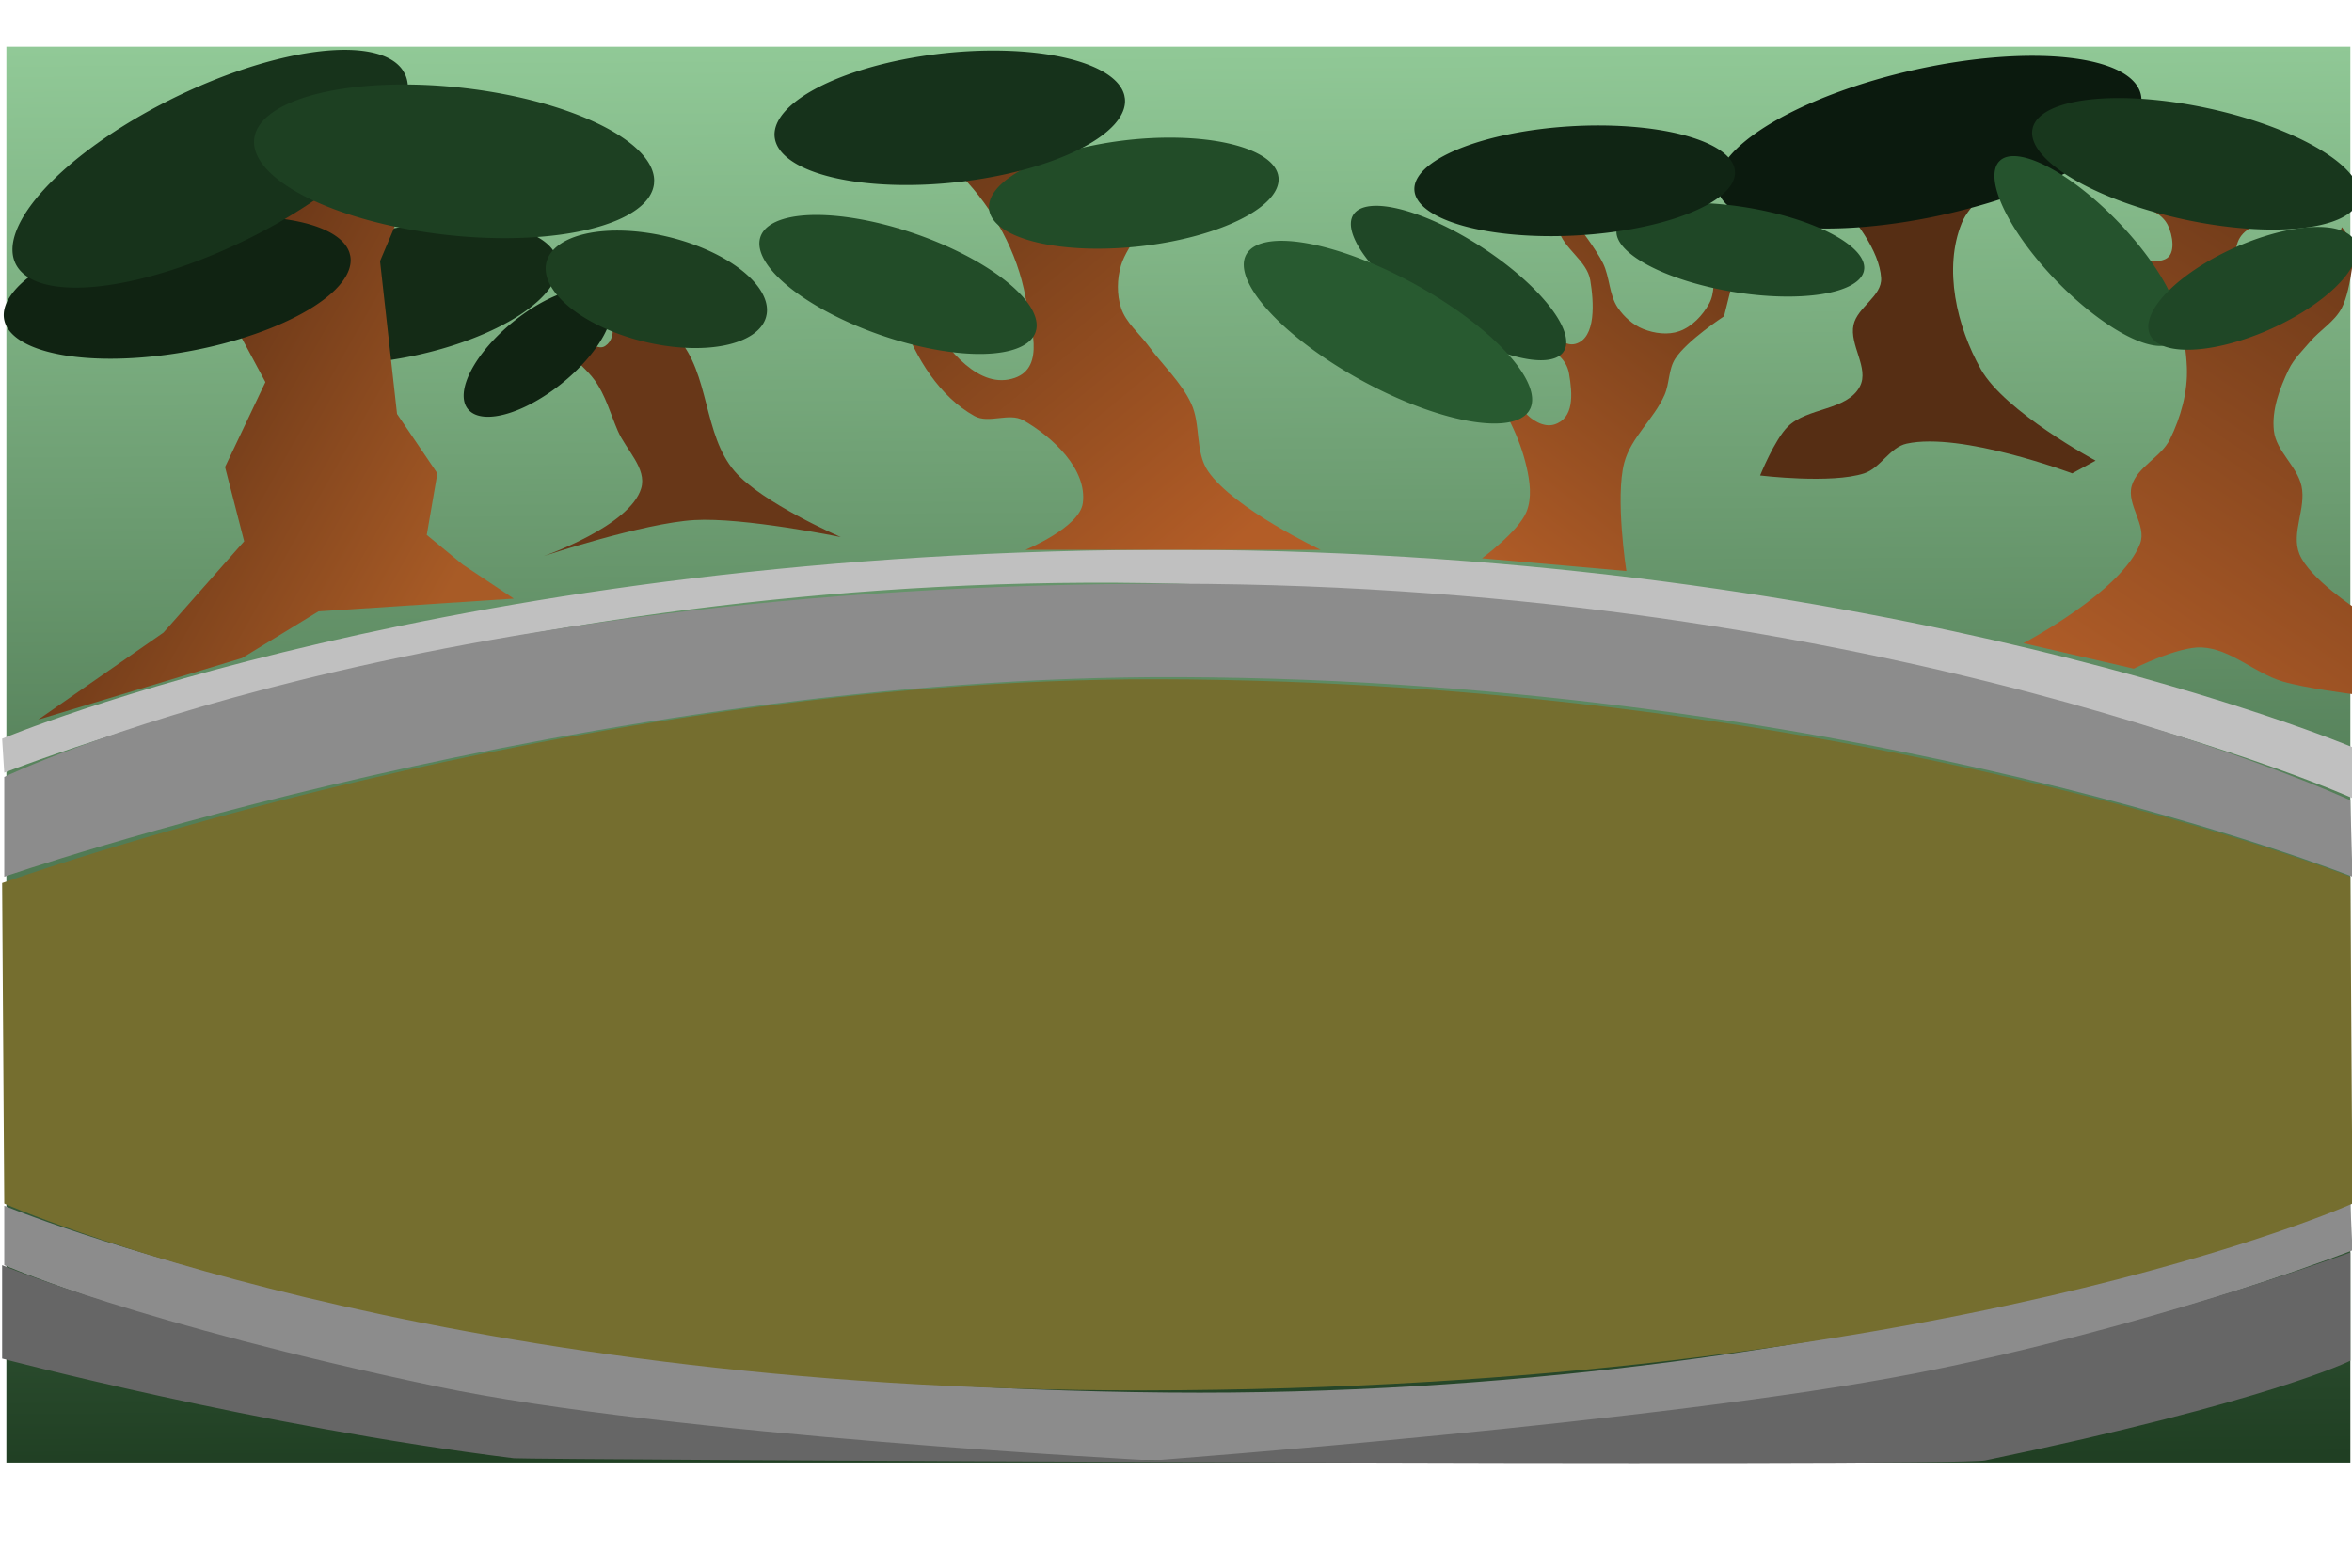 <?xml version="1.0" encoding="UTF-8" standalone="no"?>
<!-- Created with Inkscape (http://www.inkscape.org/) -->

<svg
   width="1500"
   height="1000"
   viewBox="0 0 396.875 264.583"
   version="1.1"
   id="svg5"
   xml:space="preserve"
   inkscape:version="1.2.1 (9c6d41e410, 2022-07-14)"
   sodipodi:docname="Arena_Forest.svg"
   xmlns:inkscape="http://www.inkscape.org/namespaces/inkscape"
   xmlns:sodipodi="http://sodipodi.sourceforge.net/DTD/sodipodi-0.dtd"
   xmlns:xlink="http://www.w3.org/1999/xlink"
   xmlns="http://www.w3.org/2000/svg"
   xmlns:svg="http://www.w3.org/2000/svg"><sodipodi:namedview
     id="namedview7"
     pagecolor="#ffffff"
     bordercolor="#000000"
     borderopacity="0.25"
     inkscape:showpageshadow="2"
     inkscape:pageopacity="0.0"
     inkscape:pagecheckerboard="0"
     inkscape:deskcolor="#d1d1d1"
     inkscape:document-units="px"
     showgrid="false"
     inkscape:zoom="0.73851712"
     inkscape:cx="758.9533"
     inkscape:cy="492.87957"
     inkscape:window-width="1920"
     inkscape:window-height="1009"
     inkscape:window-x="-8"
     inkscape:window-y="-8"
     inkscape:window-maximized="1"
     inkscape:current-layer="layer1" /><defs
     id="defs2"><linearGradient
       inkscape:collect="always"
       id="linearGradient9068"><stop
         style="stop-color:#af5c28;stop-opacity:1;"
         offset="0"
         id="stop9064" /><stop
         style="stop-color:#683718;stop-opacity:1;"
         offset="1"
         id="stop9066" /></linearGradient><linearGradient
       inkscape:collect="always"
       id="linearGradient9058"><stop
         style="stop-color:#643617;stop-opacity:1;"
         offset="0"
         id="stop9054" /><stop
         style="stop-color:#b45e28;stop-opacity:1;"
         offset="1"
         id="stop9056" /></linearGradient><linearGradient
       inkscape:collect="always"
       id="linearGradient9048"><stop
         style="stop-color:#683818;stop-opacity:1;"
         offset="0"
         id="stop9044" /><stop
         style="stop-color:#b35d27;stop-opacity:1;"
         offset="1"
         id="stop9046" /></linearGradient><linearGradient
       inkscape:collect="always"
       id="linearGradient7532"><stop
         style="stop-color:#663517;stop-opacity:1;"
         offset="0"
         id="stop7528" /><stop
         style="stop-color:#a85b26;stop-opacity:1;"
         offset="1"
         id="stop7530" /></linearGradient><linearGradient
       inkscape:collect="always"
       id="linearGradient6798"><stop
         style="stop-color:#94cd9a;stop-opacity:1;"
         offset="0"
         id="stop6794" /><stop
         style="stop-color:#203f23;stop-opacity:1;"
         offset="1"
         id="stop6796" /></linearGradient><inkscape:path-effect
       effect="bspline"
       id="path-effect912"
       is_visible="true"
       lpeversion="1"
       weight="33.333"
       steps="2"
       helper_size="0"
       apply_no_weight="true"
       apply_with_weight="true"
       only_selected="false" /><linearGradient
       inkscape:collect="always"
       xlink:href="#linearGradient6798"
       id="linearGradient6800"
       x1="594"
       y1="15.937"
       x2="595.433"
       y2="246.485"
       gradientUnits="userSpaceOnUse"
       gradientTransform="matrix(1,0,0,1.069,-397.314,-16.627)" /><linearGradient
       inkscape:collect="always"
       xlink:href="#linearGradient7532"
       id="linearGradient7534"
       x1="20.779"
       y1="71.294"
       x2="74.519"
       y2="101.747"
       gradientUnits="userSpaceOnUse" /><linearGradient
       inkscape:collect="always"
       xlink:href="#linearGradient9048"
       id="linearGradient9050"
       x1="154.411"
       y1="25.974"
       x2="208.509"
       y2="91.536"
       gradientUnits="userSpaceOnUse" /><linearGradient
       inkscape:collect="always"
       xlink:href="#linearGradient9058"
       id="linearGradient9060"
       x1="293.776"
       y1="29.198"
       x2="243.261"
       y2="95.119"
       gradientUnits="userSpaceOnUse" /><linearGradient
       inkscape:collect="always"
       xlink:href="#linearGradient9068"
       id="linearGradient9070"
       x1="344.291"
       y1="111.42"
       x2="397.672"
       y2="30.811"
       gradientUnits="userSpaceOnUse" /><filter
       inkscape:collect="always"
       style="color-interpolation-filters:sRGB"
       id="filter9074"
       x="-0.028"
       y="-0.026"
       width="1.056"
       height="1.052"><feGaussianBlur
         inkscape:collect="always"
         stdDeviation="0.584"
         id="feGaussianBlur9076" /></filter><filter
       inkscape:collect="always"
       style="color-interpolation-filters:sRGB"
       id="filter9134"
       x="-0.039"
       y="-0.039"
       width="1.077"
       height="1.078"><feGaussianBlur
         inkscape:collect="always"
         stdDeviation="0.908"
         id="feGaussianBlur9136" /></filter><filter
       inkscape:collect="always"
       style="color-interpolation-filters:sRGB"
       id="filter9376"
       x="-0.009"
       y="-0.021"
       width="1.019"
       height="1.042"><feGaussianBlur
         inkscape:collect="always"
         stdDeviation="0.117"
         id="feGaussianBlur9378" /></filter><filter
       inkscape:collect="always"
       style="color-interpolation-filters:sRGB"
       id="filter9376-7"
       x="-0.009"
       y="-0.021"
       width="1.019"
       height="1.042"><feGaussianBlur
         inkscape:collect="always"
         stdDeviation="0.117"
         id="feGaussianBlur9378-9" /></filter><filter
       inkscape:collect="always"
       style="color-interpolation-filters:sRGB"
       id="filter10378"
       x="-0.027"
       y="-0.079"
       width="1.054"
       height="1.157"><feGaussianBlur
         inkscape:collect="always"
         stdDeviation="0.817"
         id="feGaussianBlur10380" /></filter></defs><g
     inkscape:label="Ebene 1"
     inkscape:groupmode="layer"
     id="layer1"><rect
       style="opacity:1;fill:url(#linearGradient6800);fill-opacity:1;stroke:none;stroke-width:0.921;stroke-linecap:round;stroke-miterlimit:0;stroke-opacity:1;paint-order:stroke fill markers"
       id="rect6043"
       width="395.522"
       height="238.961"
       x="1.075"
       y="7.882" /><path
       style="opacity:1;fill:#c0c0c0;fill-opacity:1;stroke:none;stroke-width:0.794;stroke-linecap:round;stroke-miterlimit:0;stroke-opacity:1;paint-order:stroke fill markers"
       d="m 0.358,124.676 c 0,0 76.654,-32.288 199.552,-31.885 118.916,0.39 197.045,33.318 197.045,33.318 v 8.598 c 0,0 -72.966,-32.883 -198.119,-36.185 C 87.894,95.596 0.717,130.408 0.717,130.408 Z"
       id="path1385"
       sodipodi:nodetypes="csccscc" /><path
       style="opacity:1;fill:#8c8c8c;fill-opacity:1;stroke:none;stroke-width:0.794;stroke-linecap:round;stroke-miterlimit:0;stroke-opacity:1;paint-order:stroke fill markers"
       d="m 0.717,131.124 c 0,0 67.657,-32.76 197.403,-32.602 120.293,0.147 198.478,36.543 198.478,36.543 l 0.358,12.897 c 0,0 -82.886,-33.184 -197.761,-33.677 C 99.127,113.857 0.717,147.963 0.717,147.963 Z"
       id="path1441"
       sodipodi:nodetypes="csccscc" /><path
       style="opacity:1;fill:#8c8c8c;fill-opacity:1;stroke:none;stroke-width:0.794;stroke-linecap:round;stroke-miterlimit:0;stroke-opacity:1;paint-order:stroke fill markers"
       d="m 0.717,203.493 c 0,0 72.114,30.413 196.328,31.527 C 312.728,236.058 396.597,203.135 396.597,203.135 l 0.358,7.882 c 0,0 -90.818,36.054 -200.627,35.468 C 75.357,245.839 0.717,213.525 0.717,213.525 Z"
       id="path2949"
       sodipodi:nodetypes="csccscc" /><path
       style="opacity:1;fill:#666666;fill-opacity:1;stroke:none;stroke-width:0.794;stroke-linecap:round;stroke-miterlimit:0;stroke-opacity:1;paint-order:stroke fill markers"
       d="m 0.358,213.525 c 0,0 23.515,9.966 73.086,20.421 39.707,8.375 121.093,12.539 121.093,12.539 0,0 86.261,-6.441 128.616,-14.689 37.838,-7.368 73.444,-20.421 73.444,-20.421 v 18.271 c 0,0 -13.403,6.811 -61.621,16.838 -5.327,1.108 -246.462,-0.132 -248.276,-0.358 C 43.418,240.721 0.358,229.288 0.358,229.288 Z"
       id="path3742"
       sodipodi:nodetypes="cscsccsscc" /><path
       style="opacity:1;fill:#756e2f;fill-opacity:1;stroke:none;stroke-width:0.794;stroke-linecap:round;stroke-miterlimit:0;stroke-opacity:1;paint-order:stroke fill markers"
       d="m 0.358,149.037 c 0,0 96.324,-34.553 194.895,-34.393 117.11,0.19 201.344,33.318 201.344,33.318 l 0.358,55.172 c 0,0 -69.531,31.335 -203.852,31.527 C 72.231,234.835 0.717,203.135 0.717,203.135 Z"
       id="path3744"
       sodipodi:nodetypes="csccscc" /><path
       style="fill:#142b16;fill-opacity:1;stroke:none;stroke-width:0.619;stroke-linecap:round;stroke-miterlimit:0;stroke-opacity:1;paint-order:stroke fill markers"
       id="path9286-0-0"
       sodipodi:type="arc"
       sodipodi:cx="58.028828"
       sodipodi:cy="61.644821"
       sodipodi:rx="27.409769"
       sodipodi:ry="10.888928"
       sodipodi:start="0"
       sodipodi:end="6.2346028"
       sodipodi:open="true"
       sodipodi:arc-type="arc"
       d="M 85.439,61.645 A 27.41,10.889 0 0 1 58.362,72.533 27.41,10.889 0 0 1 30.627,61.909 27.41,10.889 0 0 1 57.03,50.763 27.41,10.889 0 0 1 85.406,61.116"
       transform="matrix(0.981,-0.195,0.167,0.986,0,0)" /><path
       style="opacity:1;fill:url(#linearGradient7534);fill-opacity:1;stroke:none;stroke-width:0.794;stroke-linecap:round;stroke-miterlimit:0;stroke-opacity:1;paint-order:stroke fill markers"
       d="M 6.449,121.451 27.586,106.762 41.2,91.357 37.976,78.818 44.783,64.487 34.393,45.141 20.779,37.618 25.795,26.511 41.917,37.618 58.397,23.645 67.712,27.586 83.834,22.571 97.089,22.929 68.07,34.752 l -3.941,9.315 2.866,25.795 6.807,10.031 -1.791,10.39 6.09,5.016 8.598,5.732 -32.96,2.15 -12.897,7.882 z"
       id="path5989" /><path
       style="opacity:1;fill:url(#linearGradient9050);fill-opacity:1;stroke:none;stroke-width:0.794;stroke-linecap:round;stroke-miterlimit:0;stroke-opacity:1;paint-order:stroke fill markers"
       d="m 173.041,92.79 c 0,0 9.125,-3.759 9.673,-7.882 0.756,-5.683 -5.048,-11.136 -10.031,-13.972 -2.396,-1.364 -5.827,0.618 -8.24,-0.717 -5.894,-3.26 -9.898,-9.785 -12.181,-16.122 -1.823,-5.061 -0.717,-16.122 -0.717,-16.122 0,0 2.055,11.111 5.016,15.764 3.403,5.347 8.707,12.128 14.689,10.031 5.244,-1.838 2.596,-9.108 1.791,-13.614 -1.353,-7.572 -5.394,-14.898 -10.748,-20.421 -2.866,-2.957 -10.748,-6.09 -10.748,-6.09 l 32.96,-0.717 c 0,0 -6.919,2.638 -7.524,5.732 -0.585,2.995 1.961,6.453 4.657,7.882 1.692,0.896 4.349,0.965 5.732,-0.358 2.43,-2.325 1.075,-10.031 1.075,-10.031 l 5.732,-0.717 0.717,10.39 c 0,0 -4.737,5.555 -5.732,8.957 -0.671,2.292 -0.735,4.893 0,7.165 0.816,2.523 3.092,4.309 4.657,6.449 2.369,3.239 5.452,6.045 7.165,9.673 1.682,3.562 0.632,8.22 2.866,11.464 4.379,6.357 18.988,13.256 18.988,13.256 z"
       id="path9042"
       sodipodi:nodetypes="csssscssssccssscccssssscc" /><path
       style="opacity:1;fill:url(#linearGradient9060);fill-opacity:1;stroke:none;stroke-width:0.794;stroke-linecap:round;stroke-miterlimit:0;stroke-opacity:1;paint-order:stroke fill markers"
       d="m 250.068,94.223 c 0,0 6.173,-4.51 7.524,-7.882 0.933,-2.328 0.564,-5.08 0,-7.524 -1.164,-5.048 -3.619,-9.888 -6.807,-13.972 -2.399,-3.074 -8.957,-7.524 -8.957,-7.524 l 4.657,-2.508 9.673,9.315 c 0,0 -0.076,3.955 1.075,5.374 1.146,1.412 3.277,2.684 5.016,2.15 3.388,-1.042 3.115,-5.106 2.508,-8.598 -0.905,-5.201 -8.335,-4.844 -9.315,-10.031 -0.258,-1.368 2.15,-3.583 2.15,-3.583 0,0 4.411,9.647 8.24,8.598 3.548,-0.972 3.111,-7.119 2.508,-10.748 -0.554,-3.334 -4.559,-5.318 -5.374,-8.598 -0.809,-3.253 0.717,-10.031 0.717,-10.031 h 3.224 l -0.717,9.315 c 0,0 3.164,4.128 4.299,6.449 1.161,2.375 1.018,5.34 2.508,7.524 1.052,1.541 2.565,2.896 4.299,3.583 1.891,0.748 4.177,1.046 6.09,0.358 2.147,-0.771 3.92,-2.656 5.016,-4.657 1.924,-3.513 -0.806,-9.119 2.15,-11.823 0.973,-0.89 3.941,-0.358 3.941,-0.358 l -3.583,14.331 c 0,0 -6.274,4.102 -8.24,7.165 -1.143,1.781 -0.946,4.15 -1.791,6.09 -1.775,4.074 -5.673,7.167 -6.807,11.464 -1.555,5.89 0.358,18.271 0.358,18.271 z"
       id="path9052"
       sodipodi:nodetypes="cssscccsssscssscccssssssccssscc" /><path
       style="opacity:1;fill:url(#linearGradient9070);fill-opacity:1;stroke:none;stroke-width:0.794;stroke-linecap:round;stroke-miterlimit:0;stroke-opacity:1;paint-order:stroke fill markers"
       d="m 341.425,108.554 c 0,0 16.675,-8.747 19.704,-16.838 1.143,-3.053 -2.3,-6.531 -1.433,-9.673 0.903,-3.272 4.947,-4.838 6.449,-7.882 1.846,-3.741 3.039,-8.013 2.866,-12.181 -0.209,-5.018 -1.505,-10.42 -4.657,-14.331 -2.082,-2.583 -6.031,-2.914 -8.598,-5.016 -3.338,-2.733 -8.598,-9.673 -8.598,-9.673 l 1.433,-1.433 c 0,0 10.574,15.138 16.838,12.181 1.731,-0.817 1.215,-4.02 0.358,-5.732 -1.854,-3.702 -8.128,-3.339 -10.39,-6.807 -1.587,-2.434 -1.433,-8.598 -1.433,-8.598 l 6.09,0.717 c 0,0 -0.23,4.916 1.075,6.807 2.188,3.17 6.212,5.236 10.031,5.732 1.838,0.239 3.777,-0.491 5.374,-1.433 3.564,-2.104 4.621,-7.811 8.598,-8.957 1.893,-0.545 5.732,1.433 5.732,1.433 0,0 0.218,4.908 -1.075,6.807 -2.651,3.894 -10.527,2.754 -12.181,7.165 -1.326,3.536 0.282,8.912 3.583,10.748 2.253,1.253 5.465,-0.239 7.524,-1.791 3.501,-2.64 6.449,-11.464 6.449,-11.464 l 2.15,2.866 c 0,0 -0.478,7.499 -2.15,10.748 -1.198,2.329 -3.678,3.736 -5.374,5.732 -1.268,1.492 -2.737,2.891 -3.583,4.657 -1.538,3.214 -2.911,6.85 -2.508,10.39 0.393,3.449 3.913,5.924 4.657,9.315 0.82,3.734 -1.8,7.923 -0.358,11.464 1.687,4.146 9.673,9.315 9.673,9.315 l -0.717,14.331 c 0,0 -7.984,-1.007 -11.823,-2.15 -4.719,-1.404 -8.696,-5.497 -13.614,-5.732 -3.999,-0.191 -11.464,3.583 -11.464,3.583 z"
       id="path9062"
       sodipodi:nodetypes="cssssssccsssccsssscssssccssssssccsscc" /><path
       style="opacity:1;fill:#683718;fill-opacity:1;stroke:none;stroke-width:0.794;stroke-linecap:round;stroke-miterlimit:0;stroke-opacity:1;paint-order:stroke fill markers;filter:url(#filter9074)"
       d="m 91.715,93.865 c 0,0 14.579,-5.048 16.48,-11.464 0.989,-3.338 -2.558,-6.478 -3.941,-9.673 -1.252,-2.894 -2.083,-6.051 -3.941,-8.598 -2.192,-3.005 -8.24,-7.524 -8.24,-7.524 l 3.583,-3.583 c 0,0 4.106,6.904 6.449,5.374 4.683,-3.059 -4.657,-16.122 -4.657,-16.122 l 5.374,-2.15 c 0,0 0.867,9.145 3.583,12.539 1.87,2.337 5.868,2.085 7.882,4.299 5.508,6.055 4.335,16.365 9.673,22.571 4.581,5.326 17.913,11.106 17.913,11.106 0,0 -16.44,-3.362 -24.72,-2.866 -8.703,0.521 -25.437,6.09 -25.437,6.09 z"
       id="path9072"
       sodipodi:nodetypes="csssccsccssscsc" /><path
       style="opacity:1;mix-blend-mode:normal;fill:#562e14;fill-opacity:1;stroke:none;stroke-width:0.794;stroke-linecap:round;stroke-miterlimit:0;stroke-opacity:1;paint-order:stroke fill markers;filter:url(#filter9134)"
       d="m 297,80.251 c 0,0 11.991,1.458 17.555,-0.358 2.771,-0.905 4.318,-4.389 7.165,-5.016 9.243,-2.034 27.945,5.016 27.945,5.016 l 3.941,-2.15 c 0,0 -15.293,-8.227 -19.346,-15.405 -4.086,-7.236 -6.372,-17.03 -3.224,-24.72 2.643,-6.456 16.48,-12.897 16.48,-12.897 h -15.047 c 0,0 -5.79,4.907 -9.315,5.016 -3.418,0.105 -9.315,-4.299 -9.315,-4.299 l -12.897,-0.358 c 0,0 15.968,12.745 16.48,21.854 0.171,3.047 -4.005,4.901 -4.657,7.882 -0.744,3.401 2.68,7.3 1.075,10.39 -2.144,4.128 -8.884,3.526 -12.181,6.807 C 299.421,74.236 297,80.251 297,80.251 Z"
       id="path9132"
       sodipodi:nodetypes="cssccssccsccssssc" /><path
       style="fill:#102312;fill-opacity:1;stroke:none;stroke-width:0.645;stroke-linecap:round;stroke-miterlimit:0;stroke-opacity:1;paint-order:stroke fill markers"
       id="path9286-0"
       sodipodi:type="arc"
       sodipodi:cx="20.649324"
       sodipodi:cy="53.143559"
       sodipodi:rx="29.691845"
       sodipodi:ry="10.91612"
       sodipodi:start="0"
       sodipodi:end="6.2346028"
       sodipodi:open="true"
       sodipodi:arc-type="arc"
       d="M 50.341,53.144 A 29.692,10.916 0 0 1 21.01,64.059 29.692,10.916 0 0 1 -9.034,53.409 29.692,10.916 0 0 1 19.568,42.235 29.692,10.916 0 0 1 50.306,52.613"
       transform="rotate(-10.397)" /><path
       style="fill:#102312;fill-opacity:1;stroke:none;stroke-width:0.36;stroke-linecap:round;stroke-miterlimit:0;stroke-opacity:1;paint-order:stroke fill markers;filter:url(#filter9376)"
       id="path9286-0-5"
       sodipodi:type="arc"
       sodipodi:cx="41.492805"
       sodipodi:cy="103.05276"
       sodipodi:rx="15.167507"
       sodipodi:ry="6.642097"
       sodipodi:start="0"
       sodipodi:end="6.2346028"
       sodipodi:open="true"
       sodipodi:arc-type="arc"
       d="m 56.66,103.053 a 15.168,6.642 0 0 1 -14.983,6.642 15.168,6.642 0 0 1 -15.347,-6.48 15.168,6.642 0 0 1 14.61,-6.799 15.168,6.642 0 0 1 15.702,6.315"
       transform="matrix(0.786,-0.618,0.564,0.826,0,0)" /><path
       style="fill:#1d3f21;fill-opacity:1;stroke:none;stroke-width:0.36;stroke-linecap:round;stroke-miterlimit:0;stroke-opacity:1;paint-order:stroke fill markers;filter:url(#filter9376-7)"
       id="path9286-0-5-3"
       sodipodi:type="arc"
       sodipodi:cx="41.492805"
       sodipodi:cy="103.05276"
       sodipodi:rx="15.167507"
       sodipodi:ry="6.642097"
       sodipodi:start="0"
       sodipodi:end="6.2346028"
       sodipodi:open="true"
       sodipodi:arc-type="arc"
       d="m 56.66,103.053 a 15.168,6.642 0 0 1 -14.983,6.642 15.168,6.642 0 0 1 -15.347,-6.48 15.168,6.642 0 0 1 14.61,-6.799 15.168,6.642 0 0 1 15.702,6.315"
       transform="matrix(1.221,0.307,-0.36,1.318,97.187,-99.737)" /><path
       style="opacity:1;fill:#17331b;fill-opacity:1;stroke:none;stroke-width:0.794;stroke-linecap:round;stroke-miterlimit:0;stroke-opacity:1;paint-order:stroke fill markers"
       id="path9286"
       sodipodi:type="arc"
       sodipodi:cx="19.384735"
       sodipodi:cy="41.15134"
       sodipodi:rx="36.542824"
       sodipodi:ry="13.434861"
       sodipodi:start="0"
       sodipodi:end="6.2346028"
       sodipodi:open="true"
       sodipodi:arc-type="arc"
       d="M 55.928,41.151 A 36.543,13.435 0 0 1 19.829,54.585 36.543,13.435 0 0 1 -17.147,41.478 36.543,13.435 0 0 1 18.054,27.725 36.543,13.435 0 0 1 55.884,40.499"
       transform="rotate(-26.011)" /><path
       style="fill:#1d4022;fill-opacity:1;stroke:none;stroke-width:0.738;stroke-linecap:round;stroke-miterlimit:0;stroke-opacity:1;paint-order:stroke fill markers"
       id="path9286-8"
       sodipodi:type="arc"
       sodipodi:cx="79.183037"
       sodipodi:cy="18.509329"
       sodipodi:rx="33.943424"
       sodipodi:ry="12.479199"
       sodipodi:start="0"
       sodipodi:end="6.2346028"
       sodipodi:open="true"
       sodipodi:arc-type="arc"
       d="M 113.126,18.509 A 33.943,12.479 0 0 1 79.595,30.988 33.943,12.479 0 0 1 45.25,18.812 33.943,12.479 0 0 1 77.947,6.038 33.943,12.479 0 0 1 113.086,17.903"
       transform="rotate(6.406)" /><path
       style="fill:#224c28;fill-opacity:1;stroke:none;stroke-width:0.534;stroke-linecap:round;stroke-miterlimit:0;stroke-opacity:1;paint-order:stroke fill markers"
       id="path9286-8-5"
       sodipodi:type="arc"
       sodipodi:cx="158.89742"
       sodipodi:cy="-4.2972741"
       sodipodi:rx="24.564978"
       sodipodi:ry="9.0312414"
       sodipodi:start="0"
       sodipodi:end="6.2346028"
       sodipodi:open="true"
       sodipodi:arc-type="arc"
       d="m 183.462,-4.297 a 24.565,9.031 0 0 1 -24.267,9.031 24.565,9.031 0 0 1 -24.856,-8.811 24.565,9.031 0 0 1 23.663,-9.245 24.565,9.031 0 0 1 25.431,8.587"
       transform="rotate(19.128)" /><path
       style="fill:#1f4726;fill-opacity:1;stroke:none;stroke-width:0.443;stroke-linecap:round;stroke-miterlimit:0;stroke-opacity:1;paint-order:stroke fill markers"
       id="path9286-8-5-4-7"
       sodipodi:type="arc"
       sodipodi:cx="225.9166"
       sodipodi:cy="-96.173286"
       sodipodi:rx="21.161402"
       sodipodi:ry="7.2216263"
       sodipodi:start="0"
       sodipodi:end="6.2346028"
       sodipodi:open="true"
       sodipodi:arc-type="arc"
       d="m 247.078,-96.173 a 21.161,7.222 0 0 1 -20.904,7.221 21.161,7.222 0 0 1 -21.412,-7.046 21.161,7.222 0 0 1 20.384,-7.392 21.161,7.222 0 0 1 21.907,6.866"
       transform="matrix(0.834,0.552,-0.6,0.8,0,0)" /><path
       style="fill:#0b1a0e;fill-opacity:1;stroke:none;stroke-width:0.766;stroke-linecap:round;stroke-miterlimit:0;stroke-opacity:1;paint-order:stroke fill markers;filter:url(#filter10378)"
       id="path9286-8-5-4-7-6-3-6-9"
       sodipodi:type="arc"
       sodipodi:cx="-318.61679"
       sodipodi:cy="-92.653183"
       sodipodi:rx="36.583855"
       sodipodi:ry="12.484756"
       sodipodi:start="0"
       sodipodi:end="6.2346028"
       sodipodi:open="true"
       sodipodi:arc-type="arc"
       d="m -282.033,-92.653 a 36.584,12.485 0 0 1 -36.14,12.484 36.584,12.485 0 0 1 -37.017,-12.181 36.584,12.485 0 0 1 35.24,-12.78 36.584,12.485 0 0 1 37.873,11.87"
       transform="matrix(-0.977,0.212,-0.154,-0.988,0,0)" /><path
       style="fill:#25532d;fill-opacity:1;stroke:none;stroke-width:0.443;stroke-linecap:round;stroke-miterlimit:0;stroke-opacity:1;paint-order:stroke fill markers"
       id="path9286-8-5-4-7-6"
       sodipodi:type="arc"
       sodipodi:cx="-260.2948"
       sodipodi:cy="226.14207"
       sodipodi:rx="21.161402"
       sodipodi:ry="7.2216263"
       sodipodi:start="0"
       sodipodi:end="6.2346028"
       sodipodi:open="true"
       sodipodi:arc-type="arc"
       d="m -239.133,226.142 a 21.161,7.222 0 0 1 -20.904,7.221 21.161,7.222 0 0 1 -21.412,-7.046 21.161,7.222 0 0 1 20.384,-7.392 21.161,7.222 0 0 1 21.907,6.866"
       transform="matrix(-0.69,-0.724,0.763,-0.646,0,0)" /><path
       style="fill:#18371d;fill-opacity:1;stroke:none;stroke-width:0.59;stroke-linecap:round;stroke-miterlimit:0;stroke-opacity:1;paint-order:stroke fill markers"
       id="path9286-8-5-4-7-6-3-6"
       sodipodi:type="arc"
       sodipodi:cx="-364.44812"
       sodipodi:cy="53.905338"
       sodipodi:rx="28.179283"
       sodipodi:ry="9.6165781"
       sodipodi:start="0"
       sodipodi:end="6.2346028"
       sodipodi:open="true"
       sodipodi:arc-type="arc"
       d="m -336.269,53.905 a 28.179,9.617 0 0 1 -27.837,9.616 28.179,9.617 0 0 1 -28.513,-9.382 28.179,9.617 0 0 1 27.144,-9.844 28.179,9.617 0 0 1 29.173,9.143"
       transform="matrix(-0.976,-0.218,0.275,-0.961,0,0)" /><path
       style="fill:#1f4726;fill-opacity:1;stroke:none;stroke-width:0.433;stroke-linecap:round;stroke-miterlimit:0;stroke-opacity:1;paint-order:stroke fill markers"
       id="path9286-8-5-4-7-6-3"
       sodipodi:type="arc"
       sodipodi:cx="-376.69925"
       sodipodi:cy="-190.89978"
       sodipodi:rx="18.914522"
       sodipodi:ry="7.7317739"
       sodipodi:start="0"
       sodipodi:end="6.2346028"
       sodipodi:open="true"
       sodipodi:arc-type="arc"
       d="m -357.785,-190.9 a 18.915,7.732 0 0 1 -18.685,7.731 18.915,7.732 0 0 1 -19.139,-7.543 18.915,7.732 0 0 1 18.22,-7.914 18.915,7.732 0 0 1 19.581,7.351"
       transform="matrix(-0.929,0.371,-0.158,-0.987,0,0)" /><path
       style="fill:#1f4726;fill-opacity:1;stroke:none;stroke-width:0.443;stroke-linecap:round;stroke-miterlimit:0;stroke-opacity:1;paint-order:stroke fill markers"
       id="path9286-8-5-4-7-9"
       sodipodi:type="arc"
       sodipodi:cx="296.1879"
       sodipodi:cy="-8.4199877"
       sodipodi:rx="21.161402"
       sodipodi:ry="7.2216263"
       sodipodi:start="0"
       sodipodi:end="6.2346028"
       sodipodi:open="true"
       sodipodi:arc-type="arc"
       d="m 317.349,-8.42 a 21.161,7.222 0 0 1 -20.904,7.221 21.161,7.222 0 0 1 -21.412,-7.046 21.161,7.222 0 0 1 20.384,-7.392 21.161,7.222 0 0 1 21.907,6.866"
       transform="matrix(0.985,0.17,-0.228,0.974,0,0)" /><path
       style="fill:#102514;fill-opacity:1;stroke:none;stroke-width:0.567;stroke-linecap:round;stroke-miterlimit:0;stroke-opacity:1;paint-order:stroke fill markers"
       id="path9286-8-5-4-7-9-7"
       sodipodi:type="arc"
       sodipodi:cx="266.37595"
       sodipodi:cy="43.831516"
       sodipodi:rx="27.080074"
       sodipodi:ry="9.241457"
       sodipodi:start="0"
       sodipodi:end="6.2346028"
       sodipodi:open="true"
       sodipodi:arc-type="arc"
       d="m 293.456,43.832 a 27.08,9.241 0 0 1 -26.751,9.241 27.08,9.241 0 0 1 -27.401,-9.016 27.08,9.241 0 0 1 26.086,-9.46 27.08,9.241 0 0 1 28.035,8.787"
       transform="matrix(0.999,-0.05,-0.009,1,0,0)" /><path
       style="fill:#285a30;fill-opacity:1;stroke:none;stroke-width:0.57;stroke-linecap:round;stroke-miterlimit:0;stroke-opacity:1;paint-order:stroke fill markers"
       id="path9286-8-5-4"
       sodipodi:type="arc"
       sodipodi:cx="227.96034"
       sodipodi:cy="-65.114624"
       sodipodi:rx="27.244953"
       sodipodi:ry="9.2977238"
       sodipodi:start="0"
       sodipodi:end="6.2346028"
       sodipodi:open="true"
       sodipodi:arc-type="arc"
       d="m 255.205,-65.115 a 27.245,9.298 0 0 1 -26.914,9.297 27.245,9.298 0 0 1 -27.568,-9.071 27.245,9.298 0 0 1 26.244,-9.517 27.245,9.298 0 0 1 28.205,8.84"
       transform="matrix(0.874,0.487,-0.537,0.844,0,0)" /><path
       style="fill:#224c28;fill-opacity:1;stroke:none;stroke-width:0.534;stroke-linecap:round;stroke-miterlimit:0;stroke-opacity:1;paint-order:stroke fill markers"
       id="path9286-8-5-9"
       sodipodi:type="arc"
       sodipodi:cx="186.57681"
       sodipodi:cy="53.408089"
       sodipodi:rx="24.564978"
       sodipodi:ry="9.0312414"
       sodipodi:start="0"
       sodipodi:end="6.2346028"
       sodipodi:open="true"
       sodipodi:arc-type="arc"
       d="m 211.142,53.408 a 24.565,9.031 0 0 1 -24.267,9.031 24.565,9.031 0 0 1 -24.856,-8.811 24.565,9.031 0 0 1 23.663,-9.245 24.565,9.031 0 0 1 25.431,8.587"
       transform="rotate(-6.303)" /><path
       style="fill:#16321b;fill-opacity:1;stroke:none;stroke-width:0.646;stroke-linecap:round;stroke-miterlimit:0;stroke-opacity:1;paint-order:stroke fill markers"
       id="path9286-8-5-9-3"
       sodipodi:type="arc"
       sodipodi:cx="157.1134"
       sodipodi:cy="37.358101"
       sodipodi:rx="29.729164"
       sodipodi:ry="10.929839"
       sodipodi:start="0"
       sodipodi:end="6.2346028"
       sodipodi:open="true"
       sodipodi:arc-type="arc"
       d="m 186.843,37.358 a 29.729,10.93 0 0 1 -29.368,10.929 29.729,10.93 0 0 1 -30.081,-10.664 29.729,10.93 0 0 1 28.637,-11.188 29.729,10.93 0 0 1 30.777,10.392"
       transform="rotate(-6.303)" /></g></svg>
